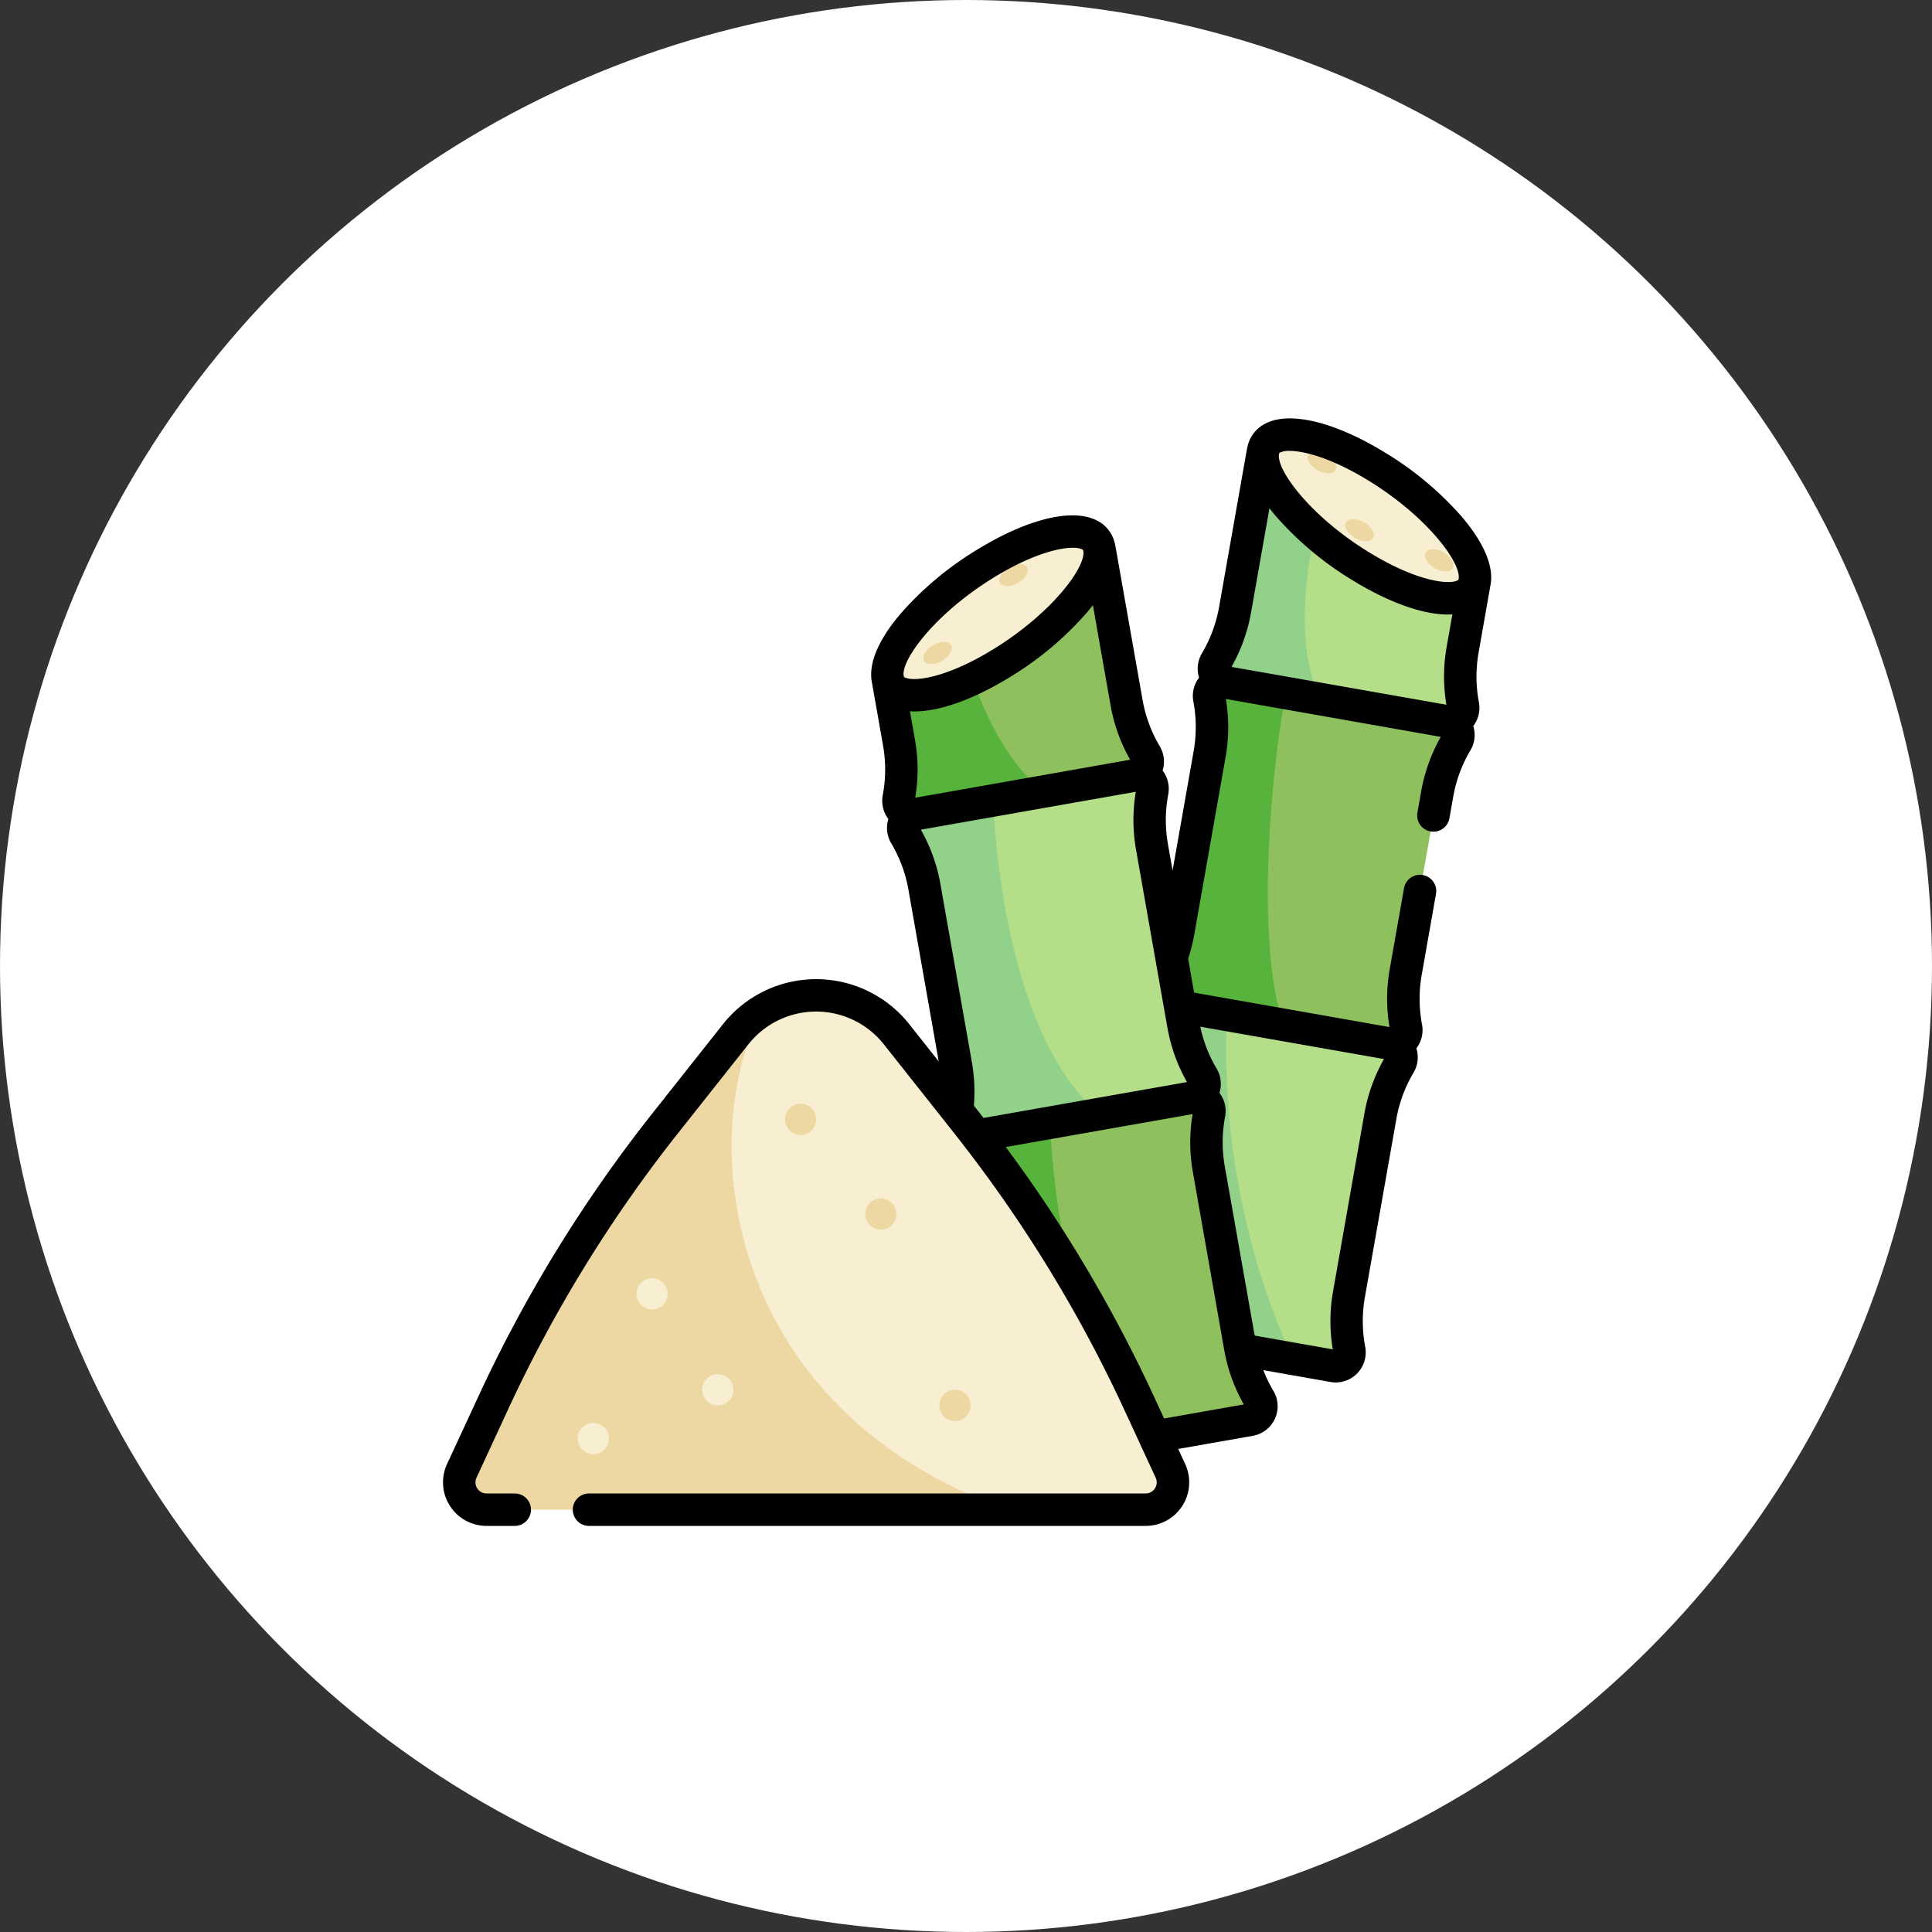 <svg xmlns="http://www.w3.org/2000/svg" width="157" height="157" viewBox="0 0 157 157">
  <rect x="0" y="0" width="157" height="157" fill="#333333" stroke="none"/>
  <g id="Grupo_174000" data-name="Grupo 174000" transform="translate(-1069 -12151)">
    <circle id="Elipse_4732" data-name="Elipse 4732" cx="78.5" cy="78.5" r="78.5" transform="translate(1069 12151)" fill="#fff"/>
    <g id="Grupo_149413" data-name="Grupo 149413" transform="translate(547 -530)">
      <g id="Grupo_149412" data-name="Grupo 149412" transform="translate(558 12715)">
        <path id="Trazado_252868" data-name="Trazado 252868" d="M336.759,300.28,318.736,297.1a1.121,1.121,0,0,1-.768-1.677,12.548,12.548,0,0,0,1.57-4.229l2.55-14.463a12.545,12.545,0,0,0-.029-4.51,1.121,1.121,0,0,1,1.3-1.313l18.022,3.178a1.121,1.121,0,0,1,.769,1.677,12.532,12.532,0,0,0-1.57,4.228l-2.55,14.463a12.539,12.539,0,0,0,.029,4.51A1.121,1.121,0,0,1,336.759,300.28Z" transform="translate(-264.406 -223.275)" fill="#b4de87"/>
        <path id="Trazado_252869" data-name="Trazado 252869" d="M328.117,271.75l-4.763-.84a1.121,1.121,0,0,0-1.3,1.313,12.545,12.545,0,0,1,.029,4.51l-2.55,14.463a12.548,12.548,0,0,1-1.57,4.229,1.121,1.121,0,0,0,.768,1.677l14.712,2.594A61.2,61.2,0,0,1,328.117,271.75Z" transform="translate(-264.406 -223.275)" fill="#92d18a"/>
        <path id="Trazado_252870" data-name="Trazado 252870" d="M363.03,151.276,345.008,148.1a1.121,1.121,0,0,1-.769-1.677,12.535,12.535,0,0,0,1.57-4.228l2.55-14.463a12.5,12.5,0,0,0-.029-4.511,1.122,1.122,0,0,1,1.3-1.313l18.022,3.178a1.121,1.121,0,0,1,.769,1.677,12.534,12.534,0,0,0-1.57,4.229l-2.55,14.463a12.514,12.514,0,0,0,.029,4.511A1.121,1.121,0,0,1,363.03,151.276Z" transform="translate(-286.059 -100.463)" fill="#8ec15d"/>
        <path id="Trazado_252871" data-name="Trazado 252871" d="M354.554,122.776l-4.927-.869a1.121,1.121,0,0,0-1.3,1.313,12.537,12.537,0,0,1,.029,4.511l-2.55,14.463a12.531,12.531,0,0,1-1.57,4.229,1.121,1.121,0,0,0,.769,1.677l9.37,1.652C352.2,143.684,353.141,130.283,354.554,122.776Z" transform="translate(-286.059 -100.463)" fill="#57b33b"/>
        <path id="Trazado_252872" data-name="Trazado 252872" d="M390.6,35.814a12.51,12.51,0,0,1-.029-4.511l.974-5.527-17.194-10.6-2.269,12.871a12.528,12.528,0,0,1-1.57,4.228,1.121,1.121,0,0,0,.769,1.677l18.023,3.178A1.12,1.12,0,0,0,390.6,35.814Z" transform="translate(-307.715 -12.505)" fill="#b4de87"/>
        <path id="Trazado_252873" data-name="Trazado 252873" d="M379.406,18.289l-5.053-3.117-2.269,12.871a12.537,12.537,0,0,1-1.57,4.229,1.121,1.121,0,0,0,.769,1.676l7.7,1.358C376.669,30.2,378.038,23.39,379.406,18.289Z" transform="translate(-307.715 -12.505)" fill="#92d18a"/>
        <path id="Trazado_252874" data-name="Trazado 252874" d="M276.59,340.063l-18.022,3.178a1.121,1.121,0,0,1-1.3-1.313,12.546,12.546,0,0,0,.029-4.511l-2.55-14.463a12.533,12.533,0,0,0-1.57-4.229,1.121,1.121,0,0,1,.769-1.677l18.022-3.178a1.121,1.121,0,0,1,1.3,1.313,12.539,12.539,0,0,0-.029,4.51l2.55,14.463a12.536,12.536,0,0,0,1.57,4.228A1.121,1.121,0,0,1,276.59,340.063Z" transform="translate(-211.007 -258.685)" fill="#8ec15d"/>
        <path id="Trazado_252875" data-name="Trazado 252875" d="M260.343,325.617l-6.4,1.127a1.121,1.121,0,0,0-.769,1.677,12.535,12.535,0,0,1,1.57,4.229l2.55,14.463a12.542,12.542,0,0,1-.029,4.51,1.121,1.121,0,0,0,1.3,1.313l10.462-1.844C262.982,346.307,260.669,333.894,260.343,325.617Z" transform="translate(-211.006 -268.38)" fill="#57b33b"/>
        <path id="Trazado_252876" data-name="Trazado 252876" d="M250.317,191.062l-18.022,3.178a1.121,1.121,0,0,1-1.3-1.312,12.524,12.524,0,0,0,.029-4.51l-2.55-14.463a12.532,12.532,0,0,0-1.57-4.228,1.121,1.121,0,0,1,.769-1.677L245.7,164.87a1.12,1.12,0,0,1,1.3,1.312,12.543,12.543,0,0,0-.029,4.51l2.551,14.463a12.515,12.515,0,0,0,1.57,4.229A1.121,1.121,0,0,1,250.317,191.062Z" transform="translate(-189.352 -135.875)" fill="#b4de87"/>
        <path id="Trazado_252877" data-name="Trazado 252877" d="M234.071,176.617l-6.4,1.127a1.121,1.121,0,0,0-.769,1.677,12.532,12.532,0,0,1,1.57,4.228l2.55,14.463a12.524,12.524,0,0,1-.029,4.511,1.121,1.121,0,0,0,1.3,1.312l10.461-1.844C236.71,197.307,234.4,184.894,234.071,176.617Z" transform="translate(-189.352 -145.571)" fill="#92d18a"/>
        <path id="Trazado_252878" data-name="Trazado 252878" d="M240.573,76.762A12.519,12.519,0,0,1,239,72.533l-2.212-12.545L219.6,70.592l.917,5.2a12.544,12.544,0,0,1-.029,4.511,1.121,1.121,0,0,0,1.3,1.313L239.8,78.439A1.121,1.121,0,0,0,240.573,76.762Z" transform="translate(-183.458 -49.443)" fill="#8ec15d"/>
        <path id="Trazado_252879" data-name="Trazado 252879" d="M219.6,103.552l.917,5.2a12.544,12.544,0,0,1-.029,4.511,1.121,1.121,0,0,0,1.3,1.313l10.461-1.845c-3.3-2.614-5.489-7.5-6.849-12.754Z" transform="translate(-183.458 -82.403)" fill="#57b33b"/>
        <path id="Trazado_252880" data-name="Trazado 252880" d="M50.5,266.723a8.34,8.34,0,0,0-6.537,3.161l-5.7,7.2A113.117,113.117,0,0,0,24.27,299.822L21.7,305.365a2.222,2.222,0,0,0,2.016,3.154H77.282a2.222,2.222,0,0,0,2.017-3.154l-2.565-5.543a113.124,113.124,0,0,0-13.992-22.738l-5.7-7.2A8.341,8.341,0,0,0,50.5,266.723Z" transform="translate(-20.179 -219.838)" fill="#f8eed1"/>
        <path id="Trazado_252881" data-name="Trazado 252881" d="M46.068,273.984a8.338,8.338,0,0,0-2.1,1.885l-5.7,7.2A113.111,113.111,0,0,0,24.27,305.806L21.7,311.35a2.222,2.222,0,0,0,2.016,3.154H66.055C43.015,306.325,40.659,284.353,46.068,273.984Z" transform="translate(-20.179 -225.823)" fill="#edd8a4"/>
        <path id="Trazado_252882" data-name="Trazado 252882" d="M410.153,19.446c-.391,2.219-4.557,1.642-9.3-1.285s-8.28-7.1-7.889-9.318,4.557-1.642,9.3,1.285S410.543,17.228,410.153,19.446Z" transform="translate(-326.321 -6.175)" fill="#f8eed1"/>
        <path id="Trazado_252883" data-name="Trazado 252883" d="M219.459,64.265c.392,2.219,4.557,1.642,9.3-1.286s8.28-7.1,7.889-9.318-4.557-1.642-9.3,1.286S219.068,62.047,219.459,64.265Z" transform="translate(-183.319 -43.116)" fill="#f8eed1"/>
        <path id="Trazado_252884" data-name="Trazado 252884" d="M78.822,465.682a1.268,1.268,0,1,1-1.268-1.268A1.268,1.268,0,0,1,78.822,465.682Z" transform="translate(-65.337 -382.779)" fill="#f8eed1"/>
        <path id="Trazado_252885" data-name="Trazado 252885" d="M106,398.764a1.268,1.268,0,1,1-1.268-1.268A1.268,1.268,0,0,1,106,398.764Z" transform="translate(-87.739 -327.624)" fill="#f8eed1"/>
        <path id="Trazado_252886" data-name="Trazado 252886" d="M136.349,443.131a1.268,1.268,0,1,1-1.268-1.268A1.268,1.268,0,0,1,136.349,443.131Z" transform="translate(-112.752 -364.192)" fill="#f8eed1"/>
        <g id="Grupo_149411" data-name="Grupo 149411" transform="translate(27.786 2.667)">
          <path id="Trazado_252887" data-name="Trazado 252887" d="M246.009,450.342a1.268,1.268,0,1,1-1.268-1.268A1.268,1.268,0,0,1,246.009,450.342Z" transform="translate(-230.922 -372.803)" fill="#edd8a4"/>
          <path id="Trazado_252888" data-name="Trazado 252888" d="M174.607,318.108a1.268,1.268,0,1,1-1.268-1.268A1.268,1.268,0,0,1,174.607,318.108Z" transform="translate(-172.071 -263.813)" fill="#edd8a4"/>
          <path id="Trazado_252889" data-name="Trazado 252889" d="M211.716,361.871a1.268,1.268,0,1,1-1.268-1.269A1.268,1.268,0,0,1,211.716,361.871Z" transform="translate(-202.657 -299.882)" fill="#edd8a4"/>
          <path id="Trazado_252890" data-name="Trazado 252890" d="M273.414,67.588c-.2-.352-.86-.354-1.466,0s-.933.919-.73,1.272.86.354,1.467,0S273.617,67.94,273.414,67.588Z" transform="translate(-253.74 -58.155)" fill="#edd8a4"/>
          <path id="Trazado_252891" data-name="Trazado 252891" d="M238.287,103.609c-.2-.352-.86-.354-1.467,0s-.934.92-.73,1.272.86.354,1.466,0S238.491,103.961,238.287,103.609Z" transform="translate(-224.788 -87.845)" fill="#edd8a4"/>
          <path id="Trazado_252892" data-name="Trazado 252892" d="M413.827,15.437c-.2.352.124.921.731,1.272s1.263.349,1.467,0-.123-.922-.73-1.272S414.031,15.084,413.827,15.437Z" transform="translate(-371.281 -15.171)" fill="#edd8a4"/>
          <path id="Trazado_252893" data-name="Trazado 252893" d="M467.991,60.72c-.2.352.124.921.73,1.272s1.263.349,1.467,0-.124-.922-.73-1.272S468.194,60.368,467.991,60.72Z" transform="translate(-415.925 -52.495)" fill="#edd8a4"/>
          <path id="Trazado_252894" data-name="Trazado 252894" d="M431.186,46.778c-.2.352.124.922.73,1.272s1.263.348,1.467,0-.124-.922-.73-1.272S431.389,46.426,431.186,46.778Z" transform="translate(-385.589 -41.004)" fill="#edd8a4"/>
        </g>
        <path id="Trazado_252895" data-name="Trazado 252895" d="M96.821,8.026a26.533,26.533,0,0,0-6.186-5.2C86.63.36,83.023-.569,80.986.345A2.763,2.763,0,0,0,79.374,2.3c-.013.047-.025.094-.034.143L77.071,15.31a11.185,11.185,0,0,1-1.4,3.783,2.441,2.441,0,0,0-.231,1.975A2.437,2.437,0,0,0,74.976,23,11.172,11.172,0,0,1,75,27.038l-1.711,9.7-.379-2.151a11.171,11.171,0,0,1,.026-4.037,2.438,2.438,0,0,0-.459-1.934,2.438,2.438,0,0,0-.231-1.974,11.184,11.184,0,0,1-1.4-3.784L68.633,10.317a1.422,1.422,0,0,0-.034-.144,2.761,2.761,0,0,0-1.612-1.949c-2.037-.914-5.644.015-9.65,2.486a26.514,26.514,0,0,0-6.185,5.2c-1.237,1.461-2.64,3.6-2.309,5.474l.917,5.2a11.168,11.168,0,0,1-.025,4.036,2.441,2.441,0,0,0,.458,1.934,2.438,2.438,0,0,0,.232,1.974,11.174,11.174,0,0,1,1.4,3.784l2.458,13.939-2.392-3.02a9.657,9.657,0,0,0-15.14,0l-5.7,7.2a114.584,114.584,0,0,0-14.155,23L14.33,84.973A3.54,3.54,0,0,0,17.542,90h2.289a1.318,1.318,0,1,0,0-2.637H17.542a.9.9,0,0,1-.819-1.282l2.565-5.544A111.944,111.944,0,0,1,33.117,58.064l5.7-7.2a7.021,7.021,0,0,1,11.007,0l5.7,7.2c.272.344.541.691.809,1.038l.01.013a111.9,111.9,0,0,1,13.01,21.423l1.282,2.77,0,.009,1.279,2.764a.9.9,0,0,1-.82,1.282H25.866a1.318,1.318,0,1,0,0,2.637H71.1a3.54,3.54,0,0,0,3.213-5.026l-.567-1.227,6.064-1.069a2.439,2.439,0,0,0,1.673-3.649,11.177,11.177,0,0,1-.819-1.688l5.458.963a2.44,2.44,0,0,0,2.82-2.856,11.184,11.184,0,0,1-.026-4.036L91.47,56.948a11.16,11.16,0,0,1,1.4-3.784,2.441,2.441,0,0,0,.231-1.974,2.439,2.439,0,0,0,.458-1.934,11.168,11.168,0,0,1-.025-4.036l1.16-6.581a1.318,1.318,0,0,0-2.6-.458l-1.161,6.581a13.809,13.809,0,0,0-.018,4.7l-15.881-2.8L74.554,43.9a13.75,13.75,0,0,0,.494-1.941L77.6,27.5a13.792,13.792,0,0,0,.017-4.7l17.467,3.08A13.794,13.794,0,0,0,93.491,30.3l-.306,1.737a1.318,1.318,0,1,0,2.6.458l.306-1.737a11.156,11.156,0,0,1,1.4-3.784A2.438,2.438,0,0,0,97.723,25a2.442,2.442,0,0,0,.458-1.934,11.168,11.168,0,0,1-.025-4.036L99.13,13.5h0C99.461,11.621,98.057,9.487,96.821,8.026ZM51.567,21.066c-.112-.049-.116-.073-.128-.145-.225-1.278,2.5-5.017,7.282-7.967,3.794-2.34,6.421-2.669,7.186-2.325.112.05.116.074.128.145h0c.225,1.278-2.5,5.018-7.283,7.967C54.959,21.082,52.332,21.41,51.567,21.066Zm.788,5.056L51.947,23.8c.122.007.244.012.371.012,2.059,0,4.828-.985,7.819-2.83a26.529,26.529,0,0,0,6.186-5.2c.161-.192.327-.395.49-.607l1.435,8.136a13.8,13.8,0,0,0,1.592,4.428L52.374,30.826A13.792,13.792,0,0,0,52.356,26.122ZM57.6,56.427l-.461-.582a13.816,13.816,0,0,0-.161-3.532L54.424,37.85a13.787,13.787,0,0,0-1.592-4.427L70.3,30.343a13.793,13.793,0,0,0,.018,4.7l2.55,14.463a13.79,13.79,0,0,0,1.592,4.427l-16.53,2.915C57.817,56.711,57.707,56.569,57.6,56.427Zm32.868-4.365a13.809,13.809,0,0,0-1.592,4.427l-2.55,14.464a13.805,13.805,0,0,0-.018,4.7l-6.348-1.12L77.531,60.782a11.184,11.184,0,0,1,.025-4.036,2.437,2.437,0,0,0-.458-1.934,2.44,2.44,0,0,0-.231-1.975,11.17,11.17,0,0,1-1.329-3.406ZM74.916,56.535a13.775,13.775,0,0,0,.019,4.7L77.485,75.7a13.785,13.785,0,0,0,1.592,4.428L72.6,81.271l-.851-1.842A114.646,114.646,0,0,0,59.732,59.212ZM95.559,18.569a13.806,13.806,0,0,0-.019,4.7L78.075,20.194a13.8,13.8,0,0,0,1.592-4.428L81.16,7.3c.163.212.328.415.49.607a26.518,26.518,0,0,0,6.186,5.2c2.992,1.845,5.761,2.83,7.82,2.83.127,0,.25,0,.371-.012Zm.974-5.527v0c-.012.069-.019.093-.128.142-.765.343-3.392.016-7.186-2.325C84.436,7.914,81.712,4.174,81.937,2.9c.012-.071.017-.095.128-.145a1.842,1.842,0,0,1,.727-.115c1.2,0,3.466.594,6.459,2.44C94.033,8.024,96.758,11.764,96.534,13.042Z" transform="translate(-14.001 0)"/>
      </g>
    </g>
  </g>
</svg>
